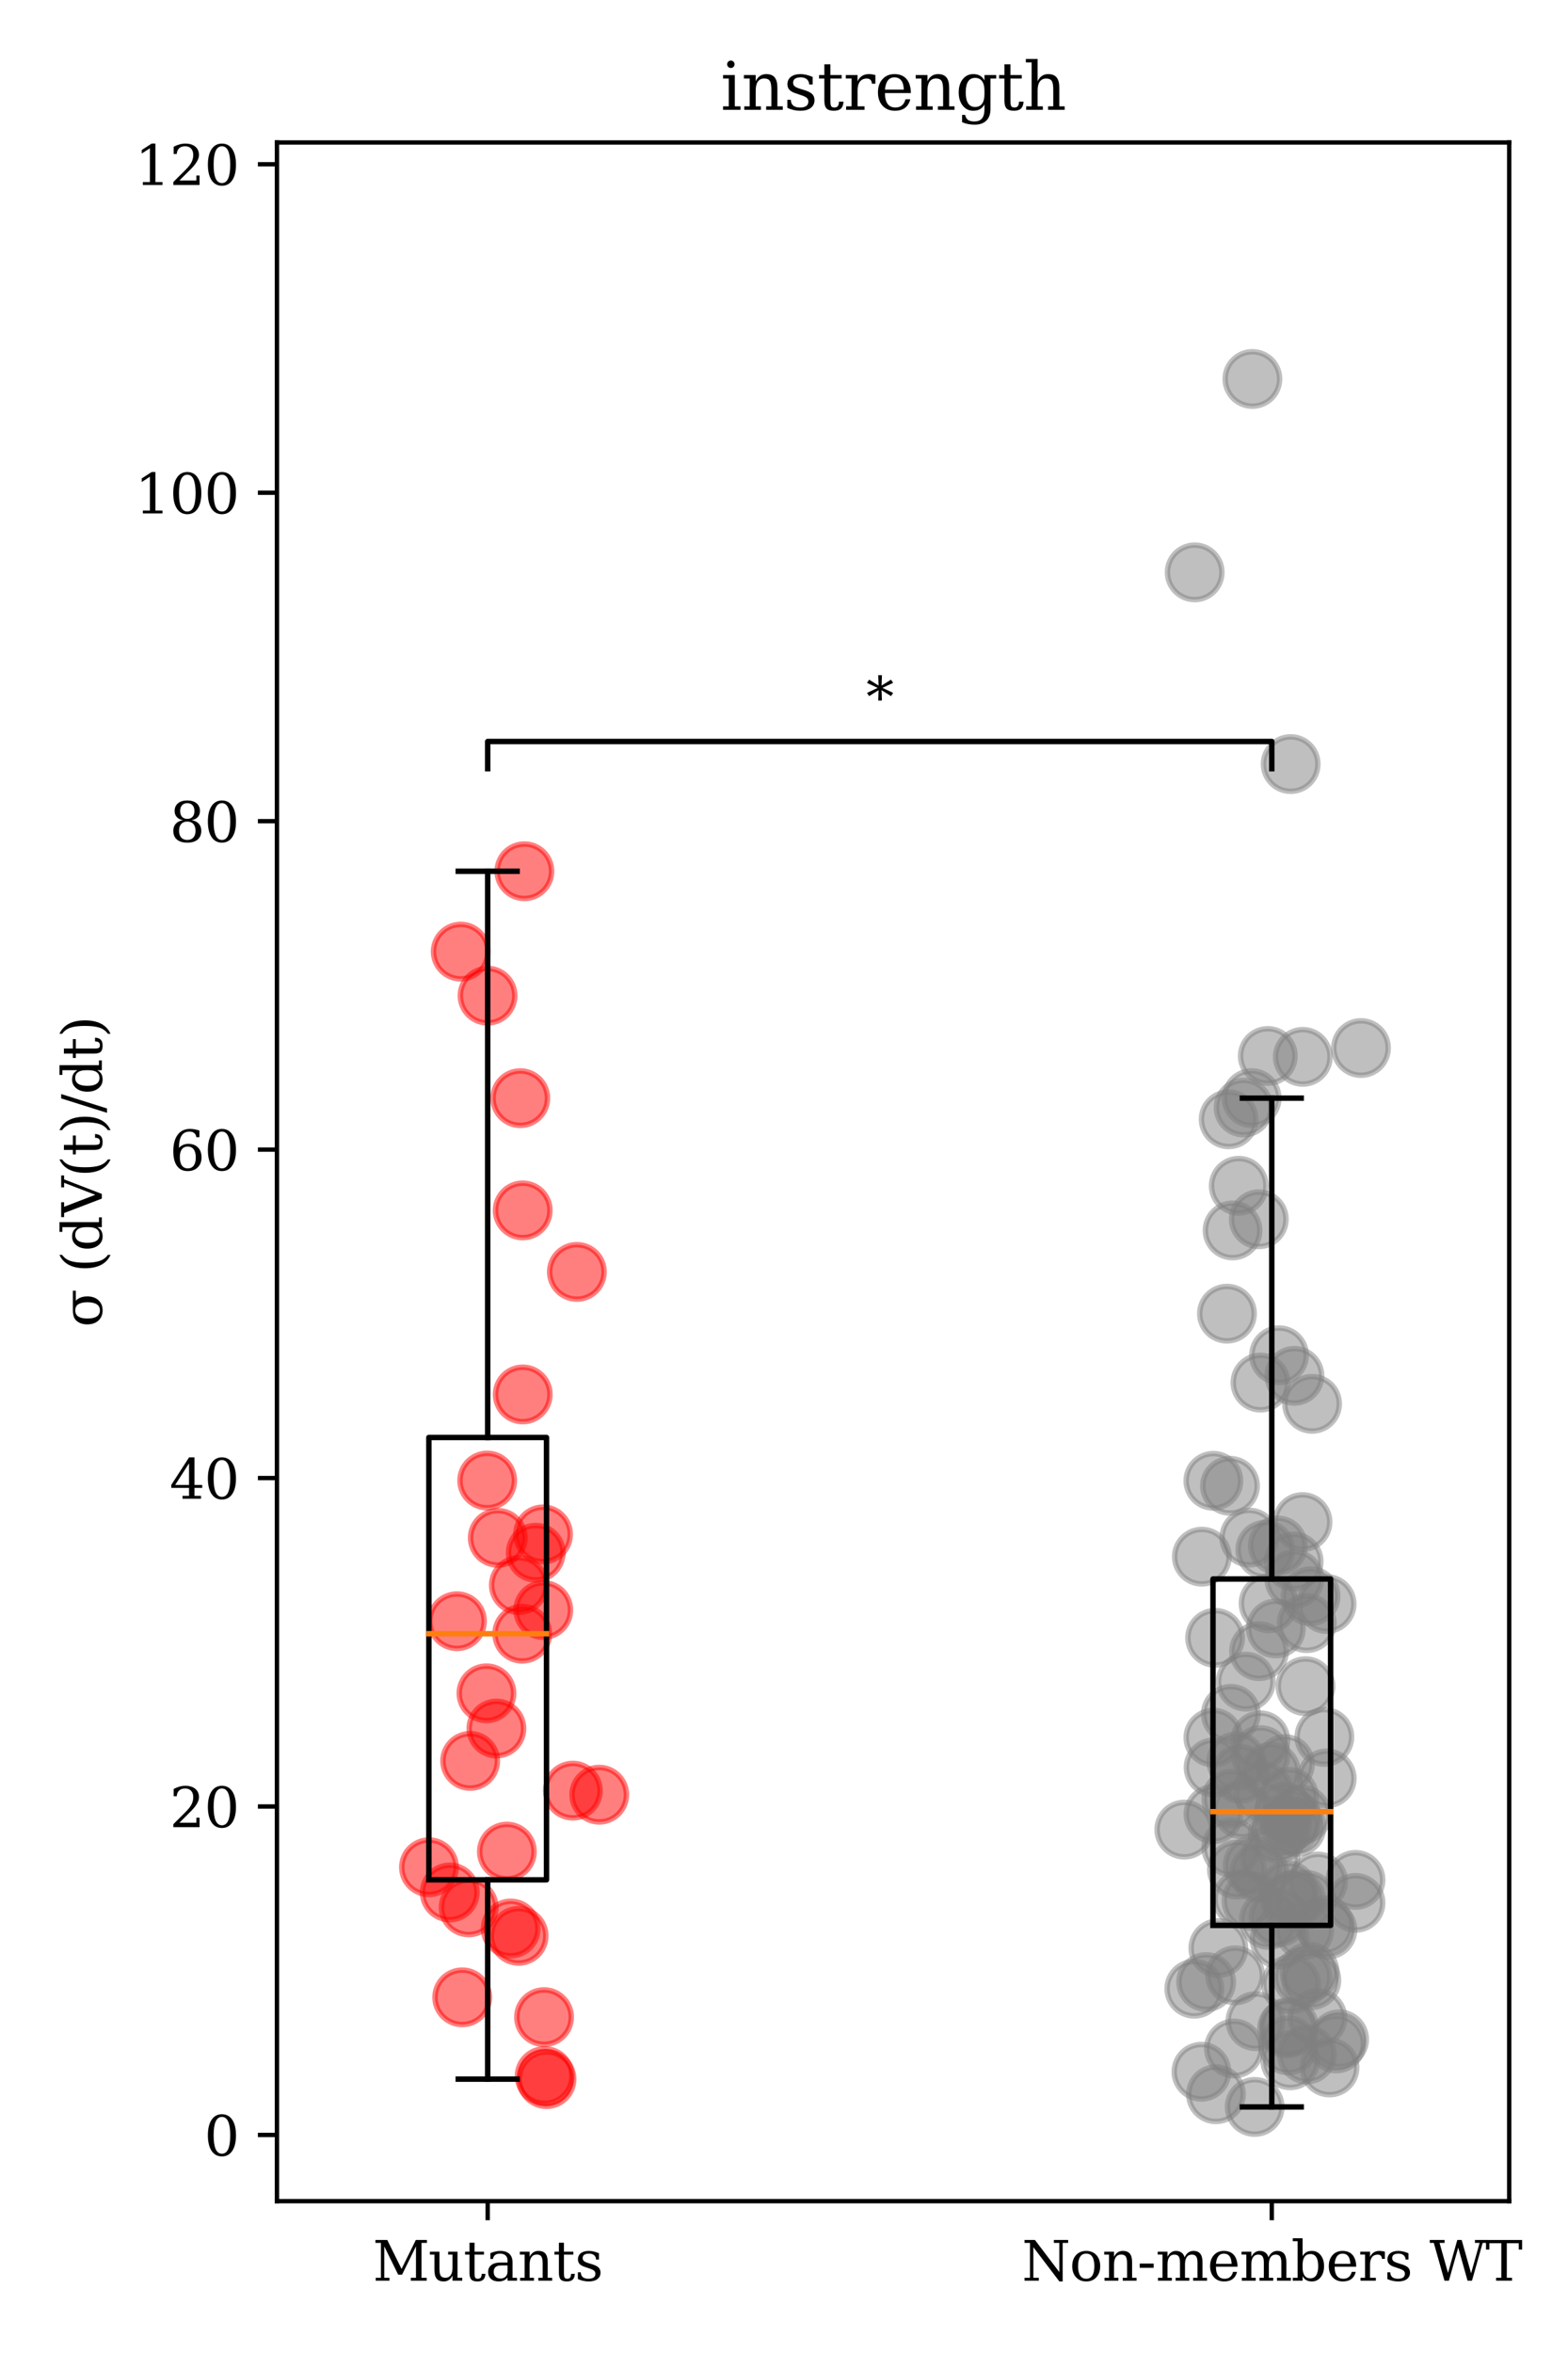 <?xml version="1.0" encoding="utf-8" standalone="no"?>
<!DOCTYPE svg PUBLIC "-//W3C//DTD SVG 1.1//EN"
  "http://www.w3.org/Graphics/SVG/1.1/DTD/svg11.dtd">
<svg xmlns:xlink="http://www.w3.org/1999/xlink" width="288pt" height="432pt" viewBox="0 0 288 432" xmlns="http://www.w3.org/2000/svg" version="1.1">
 <defs>
  <style type="text/css">*{stroke-linejoin: round; stroke-linecap: butt}</style>
 </defs>
 <g id="figure_1">
  <g id="patch_1">
   <path d="M 0 432 
L 288 432 
L 288 0 
L 0 0 
z
" style="fill: #ffffff"/>
  </g>
  <g id="axes_1">
   <g id="patch_2">
    <path d="M 50.87 404.12 
L 277.2 404.12 
L 277.2 26.16 
L 50.87 26.16 
z
" style="fill: #ffffff"/>
   </g>
   <g id="PathCollection_1">
    <defs>
     <path id="mea6922e645" d="M 0 5 
C 1.326 5 2.598 4.473 3.536 3.536 
C 4.473 2.598 5 1.326 5 0 
C 5 -1.326 4.473 -2.598 3.536 -3.536 
C 2.598 -4.473 1.326 -5 0 -5 
C -1.326 -5 -2.598 -4.473 -3.536 -3.536 
C -4.473 -2.598 -5 -1.326 -5 0 
C -5 1.326 -4.473 2.598 -3.536 3.536 
C -2.598 4.473 -1.326 5 0 5 
z
" style="stroke: #ff0000; stroke-opacity: 0.5"/>
    </defs>
    <g clip-path="url(#pde6b4408f5)">
     <use xlink:href="#mea6922e645" x="89.346" y="310.886" style="fill: #ff0000; fill-opacity: 0.5; stroke: #ff0000; stroke-opacity: 0.5"/>
     <use xlink:href="#mea6922e645" x="95.301" y="291.005" style="fill: #ff0000; fill-opacity: 0.5; stroke: #ff0000; stroke-opacity: 0.5"/>
     <use xlink:href="#mea6922e645" x="93.1" y="339.947" style="fill: #ff0000; fill-opacity: 0.5; stroke: #ff0000; stroke-opacity: 0.5"/>
     <use xlink:href="#mea6922e645" x="105.22" y="328.755" style="fill: #ff0000; fill-opacity: 0.5; stroke: #ff0000; stroke-opacity: 0.5"/>
     <use xlink:href="#mea6922e645" x="95.917" y="299.945" style="fill: #ff0000; fill-opacity: 0.5; stroke: #ff0000; stroke-opacity: 0.5"/>
     <use xlink:href="#mea6922e645" x="100.038" y="381.153" style="fill: #ff0000; fill-opacity: 0.5; stroke: #ff0000; stroke-opacity: 0.5"/>
     <use xlink:href="#mea6922e645" x="105.955" y="233.517" style="fill: #ff0000; fill-opacity: 0.5; stroke: #ff0000; stroke-opacity: 0.5"/>
     <use xlink:href="#mea6922e645" x="93.803" y="354.068" style="fill: #ff0000; fill-opacity: 0.5; stroke: #ff0000; stroke-opacity: 0.5"/>
     <use xlink:href="#mea6922e645" x="96.314" y="159.957" style="fill: #ff0000; fill-opacity: 0.5; stroke: #ff0000; stroke-opacity: 0.5"/>
     <use xlink:href="#mea6922e645" x="82.609" y="347.439" style="fill: #ff0000; fill-opacity: 0.5; stroke: #ff0000; stroke-opacity: 0.5"/>
     <use xlink:href="#mea6922e645" x="110.063" y="329.498" style="fill: #ff0000; fill-opacity: 0.5; stroke: #ff0000; stroke-opacity: 0.5"/>
     <use xlink:href="#mea6922e645" x="89.551" y="182.803" style="fill: #ff0000; fill-opacity: 0.5; stroke: #ff0000; stroke-opacity: 0.5"/>
     <use xlink:href="#mea6922e645" x="99.783" y="295.592" style="fill: #ff0000; fill-opacity: 0.5; stroke: #ff0000; stroke-opacity: 0.5"/>
     <use xlink:href="#mea6922e645" x="86.082" y="350.18" style="fill: #ff0000; fill-opacity: 0.5; stroke: #ff0000; stroke-opacity: 0.5"/>
     <use xlink:href="#mea6922e645" x="78.792" y="342.819" style="fill: #ff0000; fill-opacity: 0.5; stroke: #ff0000; stroke-opacity: 0.5"/>
     <use xlink:href="#mea6922e645" x="95.563" y="201.619" style="fill: #ff0000; fill-opacity: 0.5; stroke: #ff0000; stroke-opacity: 0.5"/>
     <use xlink:href="#mea6922e645" x="86.355" y="323.293" style="fill: #ff0000; fill-opacity: 0.5; stroke: #ff0000; stroke-opacity: 0.5"/>
     <use xlink:href="#mea6922e645" x="95.252" y="355.41" style="fill: #ff0000; fill-opacity: 0.5; stroke: #ff0000; stroke-opacity: 0.5"/>
     <use xlink:href="#mea6922e645" x="99.743" y="281.705" style="fill: #ff0000; fill-opacity: 0.5; stroke: #ff0000; stroke-opacity: 0.5"/>
     <use xlink:href="#mea6922e645" x="83.933" y="297.646" style="fill: #ff0000; fill-opacity: 0.5; stroke: #ff0000; stroke-opacity: 0.5"/>
     <use xlink:href="#mea6922e645" x="98.4" y="285.07" style="fill: #ff0000; fill-opacity: 0.5; stroke: #ff0000; stroke-opacity: 0.5"/>
     <use xlink:href="#mea6922e645" x="91.425" y="282.344" style="fill: #ff0000; fill-opacity: 0.5; stroke: #ff0000; stroke-opacity: 0.5"/>
     <use xlink:href="#mea6922e645" x="89.484" y="271.821" style="fill: #ff0000; fill-opacity: 0.5; stroke: #ff0000; stroke-opacity: 0.5"/>
     <use xlink:href="#mea6922e645" x="96.017" y="256.012" style="fill: #ff0000; fill-opacity: 0.5; stroke: #ff0000; stroke-opacity: 0.5"/>
     <use xlink:href="#mea6922e645" x="100.375" y="381.716" style="fill: #ff0000; fill-opacity: 0.5; stroke: #ff0000; stroke-opacity: 0.5"/>
     <use xlink:href="#mea6922e645" x="84.623" y="174.714" style="fill: #ff0000; fill-opacity: 0.5; stroke: #ff0000; stroke-opacity: 0.5"/>
     <use xlink:href="#mea6922e645" x="96.011" y="222.224" style="fill: #ff0000; fill-opacity: 0.5; stroke: #ff0000; stroke-opacity: 0.5"/>
     <use xlink:href="#mea6922e645" x="84.896" y="366.7" style="fill: #ff0000; fill-opacity: 0.5; stroke: #ff0000; stroke-opacity: 0.5"/>
     <use xlink:href="#mea6922e645" x="77.706" y="-1" style="fill: #ff0000; fill-opacity: 0.5; stroke: #ff0000; stroke-opacity: 0.5"/>
     <use xlink:href="#mea6922e645" x="83.977" y="-1" style="fill: #ff0000; fill-opacity: 0.5; stroke: #ff0000; stroke-opacity: 0.5"/>
     <use xlink:href="#mea6922e645" x="99.924" y="370.337" style="fill: #ff0000; fill-opacity: 0.5; stroke: #ff0000; stroke-opacity: 0.5"/>
     <use xlink:href="#mea6922e645" x="91.176" y="317.349" style="fill: #ff0000; fill-opacity: 0.5; stroke: #ff0000; stroke-opacity: 0.5"/>
    </g>
   </g>
   <g id="PathCollection_2">
    <defs>
     <path id="meddf27069a" d="M 0 5 
C 1.326 5 2.598 4.473 3.536 3.536 
C 4.473 2.598 5 1.326 5 0 
C 5 -1.326 4.473 -2.598 3.536 -3.536 
C 2.598 -4.473 1.326 -5 0 -5 
C -1.326 -5 -2.598 -4.473 -3.536 -3.536 
C -4.473 -2.598 -5 -1.326 -5 0 
C -5 1.326 -4.473 2.598 -3.536 3.536 
C -2.598 4.473 -1.326 5 0 5 
z
" style="stroke: #808080; stroke-opacity: 0.5"/>
    </defs>
    <g clip-path="url(#pde6b4408f5)">
     <use xlink:href="#meddf27069a" x="233.041" y="352.488" style="fill: #808080; fill-opacity: 0.5; stroke: #808080; stroke-opacity: 0.5"/>
     <use xlink:href="#meddf27069a" x="234.349" y="298.973" style="fill: #808080; fill-opacity: 0.5; stroke: #808080; stroke-opacity: 0.5"/>
     <use xlink:href="#meddf27069a" x="229.47" y="282.301" style="fill: #808080; fill-opacity: 0.5; stroke: #808080; stroke-opacity: 0.5"/>
     <use xlink:href="#meddf27069a" x="231.551" y="322.228" style="fill: #808080; fill-opacity: 0.5; stroke: #808080; stroke-opacity: 0.5"/>
     <use xlink:href="#meddf27069a" x="234.67" y="336.646" style="fill: #808080; fill-opacity: 0.5; stroke: #808080; stroke-opacity: 0.5"/>
     <use xlink:href="#meddf27069a" x="233.424" y="325.302" style="fill: #808080; fill-opacity: 0.5; stroke: #808080; stroke-opacity: 0.5"/>
     <use xlink:href="#meddf27069a" x="228.419" y="203.343" style="fill: #808080; fill-opacity: 0.5; stroke: #808080; stroke-opacity: 0.5"/>
     <use xlink:href="#meddf27069a" x="227.823" y="325.673" style="fill: #808080; fill-opacity: 0.5; stroke: #808080; stroke-opacity: 0.5"/>
     <use xlink:href="#meddf27069a" x="239.26" y="362.958" style="fill: #808080; fill-opacity: 0.5; stroke: #808080; stroke-opacity: 0.5"/>
     <use xlink:href="#meddf27069a" x="217.526" y="335.91" style="fill: #808080; fill-opacity: 0.5; stroke: #808080; stroke-opacity: 0.5"/>
     <use xlink:href="#meddf27069a" x="233.005" y="294.357" style="fill: #808080; fill-opacity: 0.5; stroke: #808080; stroke-opacity: 0.5"/>
     <use xlink:href="#meddf27069a" x="237.995" y="348.627" style="fill: #808080; fill-opacity: 0.5; stroke: #808080; stroke-opacity: 0.5"/>
     <use xlink:href="#meddf27069a" x="228.815" y="308.743" style="fill: #808080; fill-opacity: 0.5; stroke: #808080; stroke-opacity: 0.5"/>
     <use xlink:href="#meddf27069a" x="222.909" y="324.493" style="fill: #808080; fill-opacity: 0.5; stroke: #808080; stroke-opacity: 0.5"/>
     <use xlink:href="#meddf27069a" x="240.994" y="257.738" style="fill: #808080; fill-opacity: 0.5; stroke: #808080; stroke-opacity: 0.5"/>
     <use xlink:href="#meddf27069a" x="236.405" y="372.433" style="fill: #808080; fill-opacity: 0.5; stroke: #808080; stroke-opacity: 0.5"/>
     <use xlink:href="#meddf27069a" x="248.966" y="349.355" style="fill: #808080; fill-opacity: 0.5; stroke: #808080; stroke-opacity: 0.5"/>
     <use xlink:href="#meddf27069a" x="245.419" y="375.172" style="fill: #808080; fill-opacity: 0.5; stroke: #808080; stroke-opacity: 0.5"/>
     <use xlink:href="#meddf27069a" x="229.864" y="349" style="fill: #808080; fill-opacity: 0.5; stroke: #808080; stroke-opacity: 0.5"/>
     <use xlink:href="#meddf27069a" x="230.596" y="371.079" style="fill: #808080; fill-opacity: 0.5; stroke: #808080; stroke-opacity: 0.5"/>
     <use xlink:href="#meddf27069a" x="229.895" y="201.615" style="fill: #808080; fill-opacity: 0.5; stroke: #808080; stroke-opacity: 0.5"/>
     <use xlink:href="#meddf27069a" x="245.957" y="374.409" style="fill: #808080; fill-opacity: 0.5; stroke: #808080; stroke-opacity: 0.5"/>
     <use xlink:href="#meddf27069a" x="226.392" y="225.903" style="fill: #808080; fill-opacity: 0.5; stroke: #808080; stroke-opacity: 0.5"/>
     <use xlink:href="#meddf27069a" x="236.017" y="323.879" style="fill: #808080; fill-opacity: 0.5; stroke: #808080; stroke-opacity: 0.5"/>
     <use xlink:href="#meddf27069a" x="240.717" y="293.056" style="fill: #808080; fill-opacity: 0.5; stroke: #808080; stroke-opacity: 0.5"/>
     <use xlink:href="#meddf27069a" x="239.976" y="348.816" style="fill: #808080; fill-opacity: 0.5; stroke: #808080; stroke-opacity: 0.5"/>
     <use xlink:href="#meddf27069a" x="234.825" y="352.005" style="fill: #808080; fill-opacity: 0.5; stroke: #808080; stroke-opacity: 0.5"/>
     <use xlink:href="#meddf27069a" x="231.485" y="319.519" style="fill: #808080; fill-opacity: 0.5; stroke: #808080; stroke-opacity: 0.5"/>
     <use xlink:href="#meddf27069a" x="237.727" y="289.898" style="fill: #808080; fill-opacity: 0.5; stroke: #808080; stroke-opacity: 0.5"/>
     <use xlink:href="#meddf27069a" x="228.187" y="348.624" style="fill: #808080; fill-opacity: 0.5; stroke: #808080; stroke-opacity: 0.5"/>
     <use xlink:href="#meddf27069a" x="242.102" y="345.444" style="fill: #808080; fill-opacity: 0.5; stroke: #808080; stroke-opacity: 0.5"/>
     <use xlink:href="#meddf27069a" x="219.363" y="365.121" style="fill: #808080; fill-opacity: 0.5; stroke: #808080; stroke-opacity: 0.5"/>
     <use xlink:href="#meddf27069a" x="237.066" y="140.282" style="fill: #808080; fill-opacity: 0.5; stroke: #808080; stroke-opacity: 0.5"/>
     <use xlink:href="#meddf27069a" x="243.809" y="354.272" style="fill: #808080; fill-opacity: 0.5; stroke: #808080; stroke-opacity: 0.5"/>
     <use xlink:href="#meddf27069a" x="230.031" y="69.579" style="fill: #808080; fill-opacity: 0.5; stroke: #808080; stroke-opacity: 0.5"/>
     <use xlink:href="#meddf27069a" x="237.608" y="286.683" style="fill: #808080; fill-opacity: 0.5; stroke: #808080; stroke-opacity: 0.5"/>
     <use xlink:href="#meddf27069a" x="226.16" y="330.262" style="fill: #808080; fill-opacity: 0.5; stroke: #808080; stroke-opacity: 0.5"/>
     <use xlink:href="#meddf27069a" x="223.78" y="357.667" style="fill: #808080; fill-opacity: 0.5; stroke: #808080; stroke-opacity: 0.5"/>
     <use xlink:href="#meddf27069a" x="222.866" y="319.025" style="fill: #808080; fill-opacity: 0.5; stroke: #808080; stroke-opacity: 0.5"/>
     <use xlink:href="#meddf27069a" x="225.918" y="272.793" style="fill: #808080; fill-opacity: 0.5; stroke: #808080; stroke-opacity: 0.5"/>
     <use xlink:href="#meddf27069a" x="243.265" y="353.496" style="fill: #808080; fill-opacity: 0.5; stroke: #808080; stroke-opacity: 0.5"/>
     <use xlink:href="#meddf27069a" x="227.525" y="217.702" style="fill: #808080; fill-opacity: 0.5; stroke: #808080; stroke-opacity: 0.5"/>
     <use xlink:href="#meddf27069a" x="235.883" y="332.615" style="fill: #808080; fill-opacity: 0.5; stroke: #808080; stroke-opacity: 0.5"/>
     <use xlink:href="#meddf27069a" x="232.861" y="193.873" style="fill: #808080; fill-opacity: 0.5; stroke: #808080; stroke-opacity: 0.5"/>
     <use xlink:href="#meddf27069a" x="236.649" y="375.527" style="fill: #808080; fill-opacity: 0.5; stroke: #808080; stroke-opacity: 0.5"/>
     <use xlink:href="#meddf27069a" x="220.67" y="380.361" style="fill: #808080; fill-opacity: 0.5; stroke: #808080; stroke-opacity: 0.5"/>
     <use xlink:href="#meddf27069a" x="241.974" y="370.497" style="fill: #808080; fill-opacity: 0.5; stroke: #808080; stroke-opacity: 0.5"/>
     <use xlink:href="#meddf27069a" x="228.147" y="332.213" style="fill: #808080; fill-opacity: 0.5; stroke: #808080; stroke-opacity: 0.5"/>
     <use xlink:href="#meddf27069a" x="222.862" y="271.871" style="fill: #808080; fill-opacity: 0.5; stroke: #808080; stroke-opacity: 0.5"/>
     <use xlink:href="#meddf27069a" x="237.754" y="252.594" style="fill: #808080; fill-opacity: 0.5; stroke: #808080; stroke-opacity: 0.5"/>
     <use xlink:href="#meddf27069a" x="231.294" y="343.853" style="fill: #808080; fill-opacity: 0.5; stroke: #808080; stroke-opacity: 0.5"/>
     <use xlink:href="#meddf27069a" x="226.64" y="376.092" style="fill: #808080; fill-opacity: 0.5; stroke: #808080; stroke-opacity: 0.5"/>
     <use xlink:href="#meddf27069a" x="230.451" y="386.825" style="fill: #808080; fill-opacity: 0.5; stroke: #808080; stroke-opacity: 0.5"/>
     <use xlink:href="#meddf27069a" x="223.184" y="300.699" style="fill: #808080; fill-opacity: 0.5; stroke: #808080; stroke-opacity: 0.5"/>
     <use xlink:href="#meddf27069a" x="223.339" y="384.491" style="fill: #808080; fill-opacity: 0.5; stroke: #808080; stroke-opacity: 0.5"/>
     <use xlink:href="#meddf27069a" x="243.252" y="318.89" style="fill: #808080; fill-opacity: 0.5; stroke: #808080; stroke-opacity: 0.5"/>
     <use xlink:href="#meddf27069a" x="232.403" y="284.518" style="fill: #808080; fill-opacity: 0.5; stroke: #808080; stroke-opacity: 0.5"/>
     <use xlink:href="#meddf27069a" x="237.432" y="333.999" style="fill: #808080; fill-opacity: 0.5; stroke: #808080; stroke-opacity: 0.5"/>
     <use xlink:href="#meddf27069a" x="248.967" y="345.141" style="fill: #808080; fill-opacity: 0.5; stroke: #808080; stroke-opacity: 0.5"/>
     <use xlink:href="#meddf27069a" x="234.708" y="283.748" style="fill: #808080; fill-opacity: 0.5; stroke: #808080; stroke-opacity: 0.5"/>
     <use xlink:href="#meddf27069a" x="221.542" y="363.896" style="fill: #808080; fill-opacity: 0.5; stroke: #808080; stroke-opacity: 0.5"/>
     <use xlink:href="#meddf27069a" x="219.432" y="105.083" style="fill: #808080; fill-opacity: 0.5; stroke: #808080; stroke-opacity: 0.5"/>
     <use xlink:href="#meddf27069a" x="231.511" y="253.838" style="fill: #808080; fill-opacity: 0.5; stroke: #808080; stroke-opacity: 0.5"/>
     <use xlink:href="#meddf27069a" x="236.978" y="335.085" style="fill: #808080; fill-opacity: 0.5; stroke: #808080; stroke-opacity: 0.5"/>
     <use xlink:href="#meddf27069a" x="220.75" y="285.799" style="fill: #808080; fill-opacity: 0.5; stroke: #808080; stroke-opacity: 0.5"/>
     <use xlink:href="#meddf27069a" x="226.075" y="314.651" style="fill: #808080; fill-opacity: 0.5; stroke: #808080; stroke-opacity: 0.5"/>
     <use xlink:href="#meddf27069a" x="243.664" y="294.492" style="fill: #808080; fill-opacity: 0.5; stroke: #808080; stroke-opacity: 0.5"/>
     <use xlink:href="#meddf27069a" x="226.856" y="362.667" style="fill: #808080; fill-opacity: 0.5; stroke: #808080; stroke-opacity: 0.5"/>
     <use xlink:href="#meddf27069a" x="236.757" y="372.139" style="fill: #808080; fill-opacity: 0.5; stroke: #808080; stroke-opacity: 0.5"/>
     <use xlink:href="#meddf27069a" x="238.127" y="335.414" style="fill: #808080; fill-opacity: 0.5; stroke: #808080; stroke-opacity: 0.5"/>
     <use xlink:href="#meddf27069a" x="227.199" y="343.243" style="fill: #808080; fill-opacity: 0.5; stroke: #808080; stroke-opacity: 0.5"/>
     <use xlink:href="#meddf27069a" x="222.883" y="333.055" style="fill: #808080; fill-opacity: 0.5; stroke: #808080; stroke-opacity: 0.5"/>
     <use xlink:href="#meddf27069a" x="240.858" y="363.55" style="fill: #808080; fill-opacity: 0.5; stroke: #808080; stroke-opacity: 0.5"/>
     <use xlink:href="#meddf27069a" x="239.236" y="279.446" style="fill: #808080; fill-opacity: 0.5; stroke: #808080; stroke-opacity: 0.5"/>
     <use xlink:href="#meddf27069a" x="240.013" y="298.001" style="fill: #808080; fill-opacity: 0.5; stroke: #808080; stroke-opacity: 0.5"/>
     <use xlink:href="#meddf27069a" x="234.927" y="248.821" style="fill: #808080; fill-opacity: 0.5; stroke: #808080; stroke-opacity: 0.5"/>
     <use xlink:href="#meddf27069a" x="226.157" y="339.187" style="fill: #808080; fill-opacity: 0.5; stroke: #808080; stroke-opacity: 0.5"/>
     <use xlink:href="#meddf27069a" x="232.097" y="328.947" style="fill: #808080; fill-opacity: 0.5; stroke: #808080; stroke-opacity: 0.5"/>
     <use xlink:href="#meddf27069a" x="231.206" y="223.852" style="fill: #808080; fill-opacity: 0.5; stroke: #808080; stroke-opacity: 0.5"/>
     <use xlink:href="#meddf27069a" x="231.257" y="303.141" style="fill: #808080; fill-opacity: 0.5; stroke: #808080; stroke-opacity: 0.5"/>
     <use xlink:href="#meddf27069a" x="240.524" y="361.998" style="fill: #808080; fill-opacity: 0.5; stroke: #808080; stroke-opacity: 0.5"/>
     <use xlink:href="#meddf27069a" x="239.292" y="194.034" style="fill: #808080; fill-opacity: 0.5; stroke: #808080; stroke-opacity: 0.5"/>
     <use xlink:href="#meddf27069a" x="236.987" y="378.256" style="fill: #808080; fill-opacity: 0.5; stroke: #808080; stroke-opacity: 0.5"/>
     <use xlink:href="#meddf27069a" x="237.068" y="348.968" style="fill: #808080; fill-opacity: 0.5; stroke: #808080; stroke-opacity: 0.5"/>
     <use xlink:href="#meddf27069a" x="225.361" y="241.183" style="fill: #808080; fill-opacity: 0.5; stroke: #808080; stroke-opacity: 0.5"/>
     <use xlink:href="#meddf27069a" x="227.099" y="323.38" style="fill: #808080; fill-opacity: 0.5; stroke: #808080; stroke-opacity: 0.5"/>
     <use xlink:href="#meddf27069a" x="249.979" y="192.415" style="fill: #808080; fill-opacity: 0.5; stroke: #808080; stroke-opacity: 0.5"/>
     <use xlink:href="#meddf27069a" x="243.683" y="326.502" style="fill: #808080; fill-opacity: 0.5; stroke: #808080; stroke-opacity: 0.5"/>
     <use xlink:href="#meddf27069a" x="244.201" y="379.579" style="fill: #808080; fill-opacity: 0.5; stroke: #808080; stroke-opacity: 0.5"/>
     <use xlink:href="#meddf27069a" x="236.541" y="347.094" style="fill: #808080; fill-opacity: 0.5; stroke: #808080; stroke-opacity: 0.5"/>
     <use xlink:href="#meddf27069a" x="239.103" y="333.137" style="fill: #808080; fill-opacity: 0.5; stroke: #808080; stroke-opacity: 0.5"/>
     <use xlink:href="#meddf27069a" x="225.674" y="205.496" style="fill: #808080; fill-opacity: 0.5; stroke: #808080; stroke-opacity: 0.5"/>
     <use xlink:href="#meddf27069a" x="235.393" y="335.699" style="fill: #808080; fill-opacity: 0.5; stroke: #808080; stroke-opacity: 0.5"/>
     <use xlink:href="#meddf27069a" x="237.129" y="364.319" style="fill: #808080; fill-opacity: 0.5; stroke: #808080; stroke-opacity: 0.5"/>
     <use xlink:href="#meddf27069a" x="236.77" y="329.915" style="fill: #808080; fill-opacity: 0.5; stroke: #808080; stroke-opacity: 0.5"/>
     <use xlink:href="#meddf27069a" x="233.335" y="341.086" style="fill: #808080; fill-opacity: 0.5; stroke: #808080; stroke-opacity: 0.5"/>
     <use xlink:href="#meddf27069a" x="230.08" y="342.465" style="fill: #808080; fill-opacity: 0.5; stroke: #808080; stroke-opacity: 0.5"/>
     <use xlink:href="#meddf27069a" x="240.041" y="377.177" style="fill: #808080; fill-opacity: 0.5; stroke: #808080; stroke-opacity: 0.5"/>
     <use xlink:href="#meddf27069a" x="239.558" y="354.34" style="fill: #808080; fill-opacity: 0.5; stroke: #808080; stroke-opacity: 0.5"/>
     <use xlink:href="#meddf27069a" x="235.027" y="356.052" style="fill: #808080; fill-opacity: 0.5; stroke: #808080; stroke-opacity: 0.5"/>
     <use xlink:href="#meddf27069a" x="239.786" y="309.574" style="fill: #808080; fill-opacity: 0.5; stroke: #808080; stroke-opacity: 0.5"/>
    </g>
   </g>
   <g id="matplotlib.axis_1">
    <g id="xtick_1">
     <g id="line2d_1">
      <defs>
       <path id="m6643a0e477" d="M 0 0 
L 0 3.5 
" style="stroke: #000000; stroke-width: 0.8"/>
      </defs>
      <g>
       <use xlink:href="#m6643a0e477" x="89.575" y="404.12" style="stroke: #000000; stroke-width: 0.8"/>
      </g>
     </g>
     <g id="text_1">
      <!-- Mutants -->
      <g transform="translate(68.449 418.718) scale(0.1 -0.1)">
       <defs>
        <path id="DejaVuSerif-4d" d="M 353 0 
L 353 331 
L 947 331 
L 947 4331 
L 319 4331 
L 319 4666 
L 1678 4666 
L 3316 1344 
L 4953 4666 
L 6228 4666 
L 6228 4331 
L 5606 4331 
L 5606 331 
L 6203 331 
L 6203 0 
L 4378 0 
L 4378 331 
L 4972 331 
L 4972 3938 
L 3372 684 
L 2931 684 
L 1331 3938 
L 1331 331 
L 1925 331 
L 1925 0 
L 353 0 
z
" transform="scale(0.016)"/>
        <path id="DejaVuSerif-75" d="M 2266 3322 
L 3341 3322 
L 3341 331 
L 3884 331 
L 3884 0 
L 2766 0 
L 2766 588 
Q 2606 256 2353 82 
Q 2100 -91 1766 -91 
Q 1213 -91 952 223 
Q 691 538 691 1209 
L 691 2988 
L 172 2988 
L 172 3322 
L 1269 3322 
L 1269 1388 
Q 1269 781 1417 556 
Q 1566 331 1947 331 
Q 2347 331 2556 625 
Q 2766 919 2766 1478 
L 2766 2988 
L 2266 2988 
L 2266 3322 
z
" transform="scale(0.016)"/>
        <path id="DejaVuSerif-74" d="M 691 2988 
L 184 2988 
L 184 3322 
L 691 3322 
L 691 4353 
L 1269 4353 
L 1269 3322 
L 2350 3322 
L 2350 2988 
L 1269 2988 
L 1269 878 
Q 1269 456 1350 337 
Q 1431 219 1650 219 
Q 1875 219 1978 351 
Q 2081 484 2088 781 
L 2522 781 
Q 2497 328 2275 118 
Q 2053 -91 1600 -91 
Q 1103 -91 897 129 
Q 691 350 691 878 
L 691 2988 
z
" transform="scale(0.016)"/>
        <path id="DejaVuSerif-61" d="M 2547 1044 
L 2547 1747 
L 1806 1747 
Q 1378 1747 1168 1562 
Q 959 1378 959 997 
Q 959 650 1171 447 
Q 1384 244 1747 244 
Q 2106 244 2326 466 
Q 2547 688 2547 1044 
z
M 3122 2075 
L 3122 331 
L 3634 331 
L 3634 0 
L 2547 0 
L 2547 359 
Q 2356 128 2106 18 
Q 1856 -91 1522 -91 
Q 969 -91 644 203 
Q 319 497 319 997 
Q 319 1513 691 1797 
Q 1063 2081 1741 2081 
L 2547 2081 
L 2547 2309 
Q 2547 2688 2317 2895 
Q 2088 3103 1672 3103 
Q 1328 3103 1125 2947 
Q 922 2791 872 2484 
L 575 2484 
L 575 3156 
Q 875 3284 1158 3348 
Q 1441 3413 1709 3413 
Q 2400 3413 2761 3070 
Q 3122 2728 3122 2075 
z
" transform="scale(0.016)"/>
        <path id="DejaVuSerif-6e" d="M 263 0 
L 263 331 
L 781 331 
L 781 2988 
L 231 2988 
L 231 3322 
L 1356 3322 
L 1356 2731 
Q 1516 3069 1770 3241 
Q 2025 3413 2363 3413 
Q 2913 3413 3172 3097 
Q 3431 2781 3431 2113 
L 3431 331 
L 3944 331 
L 3944 0 
L 2356 0 
L 2356 331 
L 2853 331 
L 2853 1931 
Q 2853 2541 2703 2767 
Q 2553 2994 2175 2994 
Q 1775 2994 1565 2701 
Q 1356 2409 1356 1850 
L 1356 331 
L 1856 331 
L 1856 0 
L 263 0 
z
" transform="scale(0.016)"/>
        <path id="DejaVuSerif-73" d="M 359 184 
L 359 959 
L 691 959 
Q 703 588 923 403 
Q 1144 219 1575 219 
Q 1963 219 2166 364 
Q 2369 509 2369 788 
Q 2369 1006 2220 1140 
Q 2072 1275 1594 1428 
L 1178 1569 
Q 750 1706 558 1912 
Q 366 2119 366 2438 
Q 366 2894 700 3153 
Q 1034 3413 1625 3413 
Q 1888 3413 2178 3344 
Q 2469 3275 2778 3144 
L 2778 2419 
L 2447 2419 
Q 2434 2741 2221 2922 
Q 2009 3103 1644 3103 
Q 1281 3103 1095 2975 
Q 909 2847 909 2591 
Q 909 2381 1050 2254 
Q 1191 2128 1613 1997 
L 2069 1856 
Q 2541 1709 2748 1489 
Q 2956 1269 2956 922 
Q 2956 450 2595 179 
Q 2234 -91 1600 -91 
Q 1278 -91 972 -22 
Q 666 47 359 184 
z
" transform="scale(0.016)"/>
       </defs>
       <use xlink:href="#DejaVuSerif-4d"/>
       <use xlink:href="#DejaVuSerif-75" x="102.393"/>
       <use xlink:href="#DejaVuSerif-74" x="166.797"/>
       <use xlink:href="#DejaVuSerif-61" x="206.982"/>
       <use xlink:href="#DejaVuSerif-6e" x="266.602"/>
       <use xlink:href="#DejaVuSerif-74" x="331.006"/>
       <use xlink:href="#DejaVuSerif-73" x="371.191"/>
      </g>
     </g>
    </g>
    <g id="xtick_2">
     <g id="line2d_2">
      <g>
       <use xlink:href="#m6643a0e477" x="233.595" y="404.12" style="stroke: #000000; stroke-width: 0.8"/>
      </g>
     </g>
     <g id="text_2">
      <!-- Non-members WT -->
      <g transform="translate(187.679 418.718) scale(0.1 -0.1)">
       <defs>
        <path id="DejaVuSerif-4e" d="M 313 0 
L 313 331 
L 941 331 
L 941 4331 
L 313 4331 
L 313 4666 
L 1509 4666 
L 4306 984 
L 4306 4331 
L 3681 4331 
L 3681 4666 
L 5319 4666 
L 5319 4331 
L 4691 4331 
L 4691 -91 
L 4313 -91 
L 1325 3841 
L 1325 331 
L 1953 331 
L 1953 0 
L 313 0 
z
" transform="scale(0.016)"/>
        <path id="DejaVuSerif-6f" d="M 1925 219 
Q 2388 219 2623 584 
Q 2859 950 2859 1663 
Q 2859 2375 2623 2739 
Q 2388 3103 1925 3103 
Q 1463 3103 1227 2739 
Q 991 2375 991 1663 
Q 991 950 1228 584 
Q 1466 219 1925 219 
z
M 1925 -91 
Q 1200 -91 759 389 
Q 319 869 319 1663 
Q 319 2456 758 2934 
Q 1197 3413 1925 3413 
Q 2653 3413 3092 2934 
Q 3531 2456 3531 1663 
Q 3531 869 3092 389 
Q 2653 -91 1925 -91 
z
" transform="scale(0.016)"/>
        <path id="DejaVuSerif-2d" d="M 281 1959 
L 1881 1959 
L 1881 1472 
L 281 1472 
L 281 1959 
z
" transform="scale(0.016)"/>
        <path id="DejaVuSerif-6d" d="M 3316 2675 
Q 3481 3041 3739 3227 
Q 3997 3413 4341 3413 
Q 4863 3413 5119 3089 
Q 5375 2766 5375 2113 
L 5375 331 
L 5894 331 
L 5894 0 
L 4300 0 
L 4300 331 
L 4800 331 
L 4800 2047 
Q 4800 2556 4650 2772 
Q 4500 2988 4153 2988 
Q 3769 2988 3567 2697 
Q 3366 2406 3366 1850 
L 3366 331 
L 3866 331 
L 3866 0 
L 2291 0 
L 2291 331 
L 2791 331 
L 2791 2069 
Q 2791 2566 2641 2777 
Q 2491 2988 2144 2988 
Q 1759 2988 1557 2697 
Q 1356 2406 1356 1850 
L 1356 331 
L 1856 331 
L 1856 0 
L 263 0 
L 263 331 
L 781 331 
L 781 2994 
L 231 2994 
L 231 3322 
L 1356 3322 
L 1356 2731 
Q 1516 3063 1762 3238 
Q 2009 3413 2322 3413 
Q 2709 3413 2968 3220 
Q 3228 3028 3316 2675 
z
" transform="scale(0.016)"/>
        <path id="DejaVuSerif-65" d="M 3469 1600 
L 991 1600 
L 991 1575 
Q 991 903 1244 561 
Q 1497 219 1991 219 
Q 2369 219 2611 417 
Q 2853 616 2950 1006 
L 3413 1006 
Q 3275 459 2904 184 
Q 2534 -91 1931 -91 
Q 1203 -91 761 389 
Q 319 869 319 1663 
Q 319 2450 753 2931 
Q 1188 3413 1894 3413 
Q 2647 3413 3050 2948 
Q 3453 2484 3469 1600 
z
M 2791 1931 
Q 2772 2513 2545 2808 
Q 2319 3103 1894 3103 
Q 1497 3103 1269 2806 
Q 1041 2509 991 1931 
L 2791 1931 
z
" transform="scale(0.016)"/>
        <path id="DejaVuSerif-62" d="M 738 331 
L 738 4531 
L 184 4531 
L 184 4863 
L 1313 4863 
L 1313 2803 
Q 1481 3116 1742 3264 
Q 2003 3413 2388 3413 
Q 3000 3413 3387 2928 
Q 3775 2444 3775 1663 
Q 3775 881 3387 395 
Q 3000 -91 2388 -91 
Q 2003 -91 1742 57 
Q 1481 206 1313 519 
L 1313 0 
L 184 0 
L 184 331 
L 738 331 
z
M 1313 1497 
Q 1313 897 1542 583 
Q 1772 269 2209 269 
Q 2650 269 2876 622 
Q 3103 975 3103 1663 
Q 3103 2353 2876 2703 
Q 2650 3053 2209 3053 
Q 1772 3053 1542 2737 
Q 1313 2422 1313 1825 
L 1313 1497 
z
" transform="scale(0.016)"/>
        <path id="DejaVuSerif-72" d="M 3059 3328 
L 3059 2497 
L 2728 2497 
Q 2713 2744 2591 2866 
Q 2469 2988 2234 2988 
Q 1809 2988 1582 2694 
Q 1356 2400 1356 1850 
L 1356 331 
L 2022 331 
L 2022 0 
L 263 0 
L 263 331 
L 781 331 
L 781 2994 
L 231 2994 
L 231 3322 
L 1356 3322 
L 1356 2731 
Q 1525 3078 1790 3245 
Q 2056 3413 2438 3413 
Q 2578 3413 2733 3391 
Q 2888 3369 3059 3328 
z
" transform="scale(0.016)"/>
        <path id="DejaVuSerif-20" transform="scale(0.016)"/>
        <path id="DejaVuSerif-57" d="M 4878 0 
L 4366 0 
L 3297 3794 
L 2228 0 
L 1716 0 
L 494 4331 
L 31 4331 
L 31 4666 
L 1734 4666 
L 1734 4331 
L 1153 4331 
L 2125 884 
L 3188 4666 
L 3694 4666 
L 4775 844 
L 5753 4331 
L 5216 4331 
L 5216 4666 
L 6559 4666 
L 6559 4331 
L 6100 4331 
L 4878 0 
z
" transform="scale(0.016)"/>
        <path id="DejaVuSerif-54" d="M 1222 0 
L 1222 331 
L 1819 331 
L 1819 4294 
L 447 4294 
L 447 3566 
L 63 3566 
L 63 4666 
L 4206 4666 
L 4206 3566 
L 3822 3566 
L 3822 4294 
L 2450 4294 
L 2450 331 
L 3047 331 
L 3047 0 
L 1222 0 
z
" transform="scale(0.016)"/>
       </defs>
       <use xlink:href="#DejaVuSerif-4e"/>
       <use xlink:href="#DejaVuSerif-6f" x="87.5"/>
       <use xlink:href="#DejaVuSerif-6e" x="147.705"/>
       <use xlink:href="#DejaVuSerif-2d" x="212.109"/>
       <use xlink:href="#DejaVuSerif-6d" x="245.898"/>
       <use xlink:href="#DejaVuSerif-65" x="340.723"/>
       <use xlink:href="#DejaVuSerif-6d" x="399.902"/>
       <use xlink:href="#DejaVuSerif-62" x="494.727"/>
       <use xlink:href="#DejaVuSerif-65" x="558.74"/>
       <use xlink:href="#DejaVuSerif-72" x="617.92"/>
       <use xlink:href="#DejaVuSerif-73" x="665.723"/>
       <use xlink:href="#DejaVuSerif-20" x="717.041"/>
       <use xlink:href="#DejaVuSerif-57" x="748.828"/>
       <use xlink:href="#DejaVuSerif-54" x="851.611"/>
      </g>
     </g>
    </g>
   </g>
   <g id="matplotlib.axis_2">
    <g id="ytick_1">
     <g id="line2d_3">
      <defs>
       <path id="m4a0b4cd163" d="M 0 0 
L -3.5 0 
" style="stroke: #000000; stroke-width: 0.8"/>
      </defs>
      <g>
       <use xlink:href="#m4a0b4cd163" x="50.87" y="391.964" style="stroke: #000000; stroke-width: 0.8"/>
      </g>
     </g>
     <g id="text_3">
      <!-- 0 -->
      <g transform="translate(37.508 395.763) scale(0.1 -0.1)">
       <defs>
        <path id="DejaVuSerif-30" d="M 2034 219 
Q 2513 219 2750 744 
Q 2988 1269 2988 2328 
Q 2988 3391 2750 3916 
Q 2513 4441 2034 4441 
Q 1556 4441 1318 3916 
Q 1081 3391 1081 2328 
Q 1081 1269 1318 744 
Q 1556 219 2034 219 
z
M 2034 -91 
Q 1275 -91 848 546 
Q 422 1184 422 2328 
Q 422 3475 848 4112 
Q 1275 4750 2034 4750 
Q 2797 4750 3222 4112 
Q 3647 3475 3647 2328 
Q 3647 1184 3222 546 
Q 2797 -91 2034 -91 
z
" transform="scale(0.016)"/>
       </defs>
       <use xlink:href="#DejaVuSerif-30"/>
      </g>
     </g>
    </g>
    <g id="ytick_2">
     <g id="line2d_4">
      <g>
       <use xlink:href="#m4a0b4cd163" x="50.87" y="331.664" style="stroke: #000000; stroke-width: 0.8"/>
      </g>
     </g>
     <g id="text_4">
      <!-- 20 -->
      <g transform="translate(31.145 335.463) scale(0.1 -0.1)">
       <defs>
        <path id="DejaVuSerif-32" d="M 819 3553 
L 469 3553 
L 469 4384 
Q 803 4563 1142 4656 
Q 1481 4750 1806 4750 
Q 2534 4750 2956 4397 
Q 3378 4044 3378 3438 
Q 3378 2753 2422 1800 
Q 2347 1728 2309 1691 
L 1131 513 
L 3078 513 
L 3078 1088 
L 3444 1088 
L 3444 0 
L 434 0 
L 434 341 
L 1850 1753 
Q 2319 2222 2519 2614 
Q 2719 3006 2719 3438 
Q 2719 3909 2473 4175 
Q 2228 4441 1797 4441 
Q 1350 4441 1106 4219 
Q 863 3997 819 3553 
z
" transform="scale(0.016)"/>
       </defs>
       <use xlink:href="#DejaVuSerif-32"/>
       <use xlink:href="#DejaVuSerif-30" x="63.623"/>
      </g>
     </g>
    </g>
    <g id="ytick_3">
     <g id="line2d_5">
      <g>
       <use xlink:href="#m4a0b4cd163" x="50.87" y="271.363" style="stroke: #000000; stroke-width: 0.8"/>
      </g>
     </g>
     <g id="text_5">
      <!-- 40 -->
      <g transform="translate(31.145 275.163) scale(0.1 -0.1)">
       <defs>
        <path id="DejaVuSerif-34" d="M 2234 1581 
L 2234 4063 
L 641 1581 
L 2234 1581 
z
M 3609 0 
L 1484 0 
L 1484 331 
L 2234 331 
L 2234 1247 
L 197 1247 
L 197 1588 
L 2241 4750 
L 2859 4750 
L 2859 1581 
L 3750 1581 
L 3750 1247 
L 2859 1247 
L 2859 331 
L 3609 331 
L 3609 0 
z
" transform="scale(0.016)"/>
       </defs>
       <use xlink:href="#DejaVuSerif-34"/>
       <use xlink:href="#DejaVuSerif-30" x="63.623"/>
      </g>
     </g>
    </g>
    <g id="ytick_4">
     <g id="line2d_6">
      <g>
       <use xlink:href="#m4a0b4cd163" x="50.87" y="211.063" style="stroke: #000000; stroke-width: 0.8"/>
      </g>
     </g>
     <g id="text_6">
      <!-- 60 -->
      <g transform="translate(31.145 214.862) scale(0.1 -0.1)">
       <defs>
        <path id="DejaVuSerif-36" d="M 2094 219 
Q 2534 219 2771 542 
Q 3009 866 3009 1472 
Q 3009 2078 2771 2401 
Q 2534 2725 2094 2725 
Q 1647 2725 1412 2412 
Q 1178 2100 1178 1509 
Q 1178 888 1415 553 
Q 1653 219 2094 219 
z
M 1075 2569 
Q 1288 2803 1556 2918 
Q 1825 3034 2163 3034 
Q 2859 3034 3264 2615 
Q 3669 2197 3669 1472 
Q 3669 763 3233 336 
Q 2797 -91 2069 -91 
Q 1278 -91 853 498 
Q 428 1088 428 2181 
Q 428 3406 931 4078 
Q 1434 4750 2350 4750 
Q 2597 4750 2869 4703 
Q 3141 4656 3425 4563 
L 3425 3794 
L 3072 3794 
Q 3034 4109 2831 4275 
Q 2628 4441 2284 4441 
Q 1678 4441 1381 3981 
Q 1084 3522 1075 2569 
z
" transform="scale(0.016)"/>
       </defs>
       <use xlink:href="#DejaVuSerif-36"/>
       <use xlink:href="#DejaVuSerif-30" x="63.623"/>
      </g>
     </g>
    </g>
    <g id="ytick_5">
     <g id="line2d_7">
      <g>
       <use xlink:href="#m4a0b4cd163" x="50.87" y="150.763" style="stroke: #000000; stroke-width: 0.8"/>
      </g>
     </g>
     <g id="text_7">
      <!-- 80 -->
      <g transform="translate(31.145 154.562) scale(0.1 -0.1)">
       <defs>
        <path id="DejaVuSerif-38" d="M 2981 1275 
Q 2981 1775 2732 2051 
Q 2484 2328 2034 2328 
Q 1584 2328 1336 2051 
Q 1088 1775 1088 1275 
Q 1088 772 1336 495 
Q 1584 219 2034 219 
Q 2484 219 2732 495 
Q 2981 772 2981 1275 
z
M 2853 3541 
Q 2853 3966 2637 4203 
Q 2422 4441 2034 4441 
Q 1650 4441 1433 4203 
Q 1216 3966 1216 3541 
Q 1216 3113 1433 2875 
Q 1650 2638 2034 2638 
Q 2422 2638 2637 2875 
Q 2853 3113 2853 3541 
z
M 2516 2484 
Q 3047 2413 3344 2092 
Q 3641 1772 3641 1275 
Q 3641 619 3225 264 
Q 2809 -91 2034 -91 
Q 1263 -91 845 264 
Q 428 619 428 1275 
Q 428 1772 725 2092 
Q 1022 2413 1556 2484 
Q 1084 2569 832 2842 
Q 581 3116 581 3541 
Q 581 4103 968 4426 
Q 1356 4750 2034 4750 
Q 2713 4750 3100 4426 
Q 3488 4103 3488 3541 
Q 3488 3116 3236 2842 
Q 2984 2569 2516 2484 
z
" transform="scale(0.016)"/>
       </defs>
       <use xlink:href="#DejaVuSerif-38"/>
       <use xlink:href="#DejaVuSerif-30" x="63.623"/>
      </g>
     </g>
    </g>
    <g id="ytick_6">
     <g id="line2d_8">
      <g>
       <use xlink:href="#m4a0b4cd163" x="50.87" y="90.462" style="stroke: #000000; stroke-width: 0.8"/>
      </g>
     </g>
     <g id="text_8">
      <!-- 100 -->
      <g transform="translate(24.782 94.262) scale(0.1 -0.1)">
       <defs>
        <path id="DejaVuSerif-31" d="M 909 0 
L 909 331 
L 1722 331 
L 1722 4213 
L 781 3603 
L 781 4013 
L 1919 4750 
L 2350 4750 
L 2350 331 
L 3163 331 
L 3163 0 
L 909 0 
z
" transform="scale(0.016)"/>
       </defs>
       <use xlink:href="#DejaVuSerif-31"/>
       <use xlink:href="#DejaVuSerif-30" x="63.623"/>
       <use xlink:href="#DejaVuSerif-30" x="127.246"/>
      </g>
     </g>
    </g>
    <g id="ytick_7">
     <g id="line2d_9">
      <g>
       <use xlink:href="#m4a0b4cd163" x="50.87" y="30.162" style="stroke: #000000; stroke-width: 0.8"/>
      </g>
     </g>
     <g id="text_9">
      <!-- 120 -->
      <g transform="translate(24.782 33.961) scale(0.1 -0.1)">
       <use xlink:href="#DejaVuSerif-31"/>
       <use xlink:href="#DejaVuSerif-32" x="63.623"/>
       <use xlink:href="#DejaVuSerif-30" x="127.246"/>
      </g>
     </g>
    </g>
    <g id="text_10">
     <!-- σ (dV(t)/dt) -->
     <g transform="translate(18.703 243.661) rotate(-90) scale(0.1 -0.1)">
      <defs>
       <path id="DejaVuSerif-3c3" d="M 1925 219 
Q 2388 219 2623 584 
Q 2859 950 2859 1663 
Q 2859 2309 2625 2706 
Q 2416 3044 1925 3047 
Q 1447 3047 1225 2706 
Q 991 2341 991 1663 
Q 991 950 1228 584 
Q 1466 219 1925 219 
z
M 1931 3322 
Q 3206 3322 4181 3322 
L 4181 2988 
L 3038 2988 
Q 3531 2509 3531 1663 
Q 3531 869 3092 389 
Q 2653 -91 1925 -91 
Q 1200 -91 759 389 
Q 319 869 319 1662 
Q 319 2456 756 2934 
Q 1113 3322 1931 3322 
z
" transform="scale(0.016)"/>
       <path id="DejaVuSerif-28" d="M 2041 -997 
Q 1281 -656 893 83 
Q 506 822 506 1931 
Q 506 3044 893 3783 
Q 1281 4522 2041 4863 
L 2041 4556 
Q 1559 4225 1350 3623 
Q 1141 3022 1141 1931 
Q 1141 844 1350 242 
Q 1559 -359 2041 -691 
L 2041 -997 
z
" transform="scale(0.016)"/>
       <path id="DejaVuSerif-64" d="M 3359 331 
L 3909 331 
L 3909 0 
L 2784 0 
L 2784 519 
Q 2616 206 2355 57 
Q 2094 -91 1709 -91 
Q 1097 -91 708 395 
Q 319 881 319 1663 
Q 319 2444 706 2928 
Q 1094 3413 1709 3413 
Q 2094 3413 2355 3264 
Q 2616 3116 2784 2803 
L 2784 4531 
L 2241 4531 
L 2241 4863 
L 3359 4863 
L 3359 331 
z
M 2784 1497 
L 2784 1825 
Q 2784 2422 2554 2737 
Q 2325 3053 1888 3053 
Q 1444 3053 1217 2703 
Q 991 2353 991 1663 
Q 991 975 1217 622 
Q 1444 269 1888 269 
Q 2325 269 2554 583 
Q 2784 897 2784 1497 
z
" transform="scale(0.016)"/>
       <path id="DejaVuSerif-56" d="M 1119 4331 
L 2497 750 
L 3872 4331 
L 3347 4331 
L 3347 4666 
L 4716 4666 
L 4716 4331 
L 4263 4331 
L 2597 0 
L 2059 0 
L 403 4331 
L -63 4331 
L -63 4666 
L 1638 4666 
L 1638 4331 
L 1119 4331 
z
" transform="scale(0.016)"/>
       <path id="DejaVuSerif-29" d="M 453 -997 
L 453 -691 
Q 934 -359 1145 242 
Q 1356 844 1356 1931 
Q 1356 3022 1145 3623 
Q 934 4225 453 4556 
L 453 4863 
Q 1216 4522 1603 3783 
Q 1991 3044 1991 1931 
Q 1991 822 1603 83 
Q 1216 -656 453 -997 
z
" transform="scale(0.016)"/>
       <path id="DejaVuSerif-2f" d="M 1656 4666 
L 2156 4666 
L 500 -594 
L 0 -594 
L 1656 4666 
z
" transform="scale(0.016)"/>
      </defs>
      <use xlink:href="#DejaVuSerif-3c3"/>
      <use xlink:href="#DejaVuSerif-20" x="68.262"/>
      <use xlink:href="#DejaVuSerif-28" x="100.049"/>
      <use xlink:href="#DejaVuSerif-64" x="139.062"/>
      <use xlink:href="#DejaVuSerif-56" x="203.076"/>
      <use xlink:href="#DejaVuSerif-28" x="275.293"/>
      <use xlink:href="#DejaVuSerif-74" x="314.307"/>
      <use xlink:href="#DejaVuSerif-29" x="354.492"/>
      <use xlink:href="#DejaVuSerif-2f" x="393.506"/>
      <use xlink:href="#DejaVuSerif-64" x="427.197"/>
      <use xlink:href="#DejaVuSerif-74" x="491.211"/>
      <use xlink:href="#DejaVuSerif-29" x="531.396"/>
     </g>
    </g>
   </g>
   <g id="line2d_10">
    <path d="M 78.773 345.129 
L 100.376 345.129 
L 100.376 263.917 
L 78.773 263.917 
L 78.773 345.129 
" clip-path="url(#pde6b4408f5)" style="fill: none; stroke: #000000; stroke-linecap: square"/>
   </g>
   <g id="line2d_11">
    <path d="M 89.575 345.129 
L 89.575 381.716 
" clip-path="url(#pde6b4408f5)" style="fill: none; stroke: #000000; stroke-linecap: square"/>
   </g>
   <g id="line2d_12">
    <path d="M 89.575 263.917 
L 89.575 159.957 
" clip-path="url(#pde6b4408f5)" style="fill: none; stroke: #000000; stroke-linecap: square"/>
   </g>
   <g id="line2d_13">
    <path d="M 84.174 381.716 
L 94.976 381.716 
" clip-path="url(#pde6b4408f5)" style="fill: none; stroke: #000000; stroke-linecap: square"/>
   </g>
   <g id="line2d_14">
    <path d="M 84.174 159.957 
L 94.976 159.957 
" clip-path="url(#pde6b4408f5)" style="fill: none; stroke: #000000; stroke-linecap: square"/>
   </g>
   <g id="line2d_15">
    <path d="M 222.794 353.496 
L 244.397 353.496 
L 244.397 289.898 
L 222.794 289.898 
L 222.794 353.496 
" clip-path="url(#pde6b4408f5)" style="fill: none; stroke: #000000; stroke-linecap: square"/>
   </g>
   <g id="line2d_16">
    <path d="M 233.595 353.496 
L 233.595 386.825 
" clip-path="url(#pde6b4408f5)" style="fill: none; stroke: #000000; stroke-linecap: square"/>
   </g>
   <g id="line2d_17">
    <path d="M 233.595 289.898 
L 233.595 201.615 
" clip-path="url(#pde6b4408f5)" style="fill: none; stroke: #000000; stroke-linecap: square"/>
   </g>
   <g id="line2d_18">
    <path d="M 228.195 386.825 
L 238.996 386.825 
" clip-path="url(#pde6b4408f5)" style="fill: none; stroke: #000000; stroke-linecap: square"/>
   </g>
   <g id="line2d_19">
    <path d="M 228.195 201.615 
L 238.996 201.615 
" clip-path="url(#pde6b4408f5)" style="fill: none; stroke: #000000; stroke-linecap: square"/>
   </g>
   <g id="line2d_20">
    <path d="M 89.575 141.127 
L 89.575 136.136 
L 233.595 136.136 
L 233.595 141.127 
" clip-path="url(#pde6b4408f5)" style="fill: none; stroke: #000000; stroke-linecap: square"/>
   </g>
   <g id="line2d_21">
    <path d="M 78.773 299.945 
L 100.376 299.945 
" clip-path="url(#pde6b4408f5)" style="fill: none; stroke: #ff7f0e; stroke-linecap: square"/>
   </g>
   <g id="line2d_22">
    <path d="M 222.794 332.615 
L 244.397 332.615 
" clip-path="url(#pde6b4408f5)" style="fill: none; stroke: #ff7f0e; stroke-linecap: square"/>
   </g>
   <g id="patch_3">
    <path d="M 50.87 404.12 
L 50.87 26.16 
" style="fill: none; stroke: #000000; stroke-width: 0.8; stroke-linejoin: miter; stroke-linecap: square"/>
   </g>
   <g id="patch_4">
    <path d="M 277.2 404.12 
L 277.2 26.16 
" style="fill: none; stroke: #000000; stroke-width: 0.8; stroke-linejoin: miter; stroke-linecap: square"/>
   </g>
   <g id="patch_5">
    <path d="M 50.87 404.12 
L 277.2 404.12 
" style="fill: none; stroke: #000000; stroke-width: 0.8; stroke-linejoin: miter; stroke-linecap: square"/>
   </g>
   <g id="patch_6">
    <path d="M 50.87 26.16 
L 277.2 26.16 
" style="fill: none; stroke: #000000; stroke-width: 0.8; stroke-linejoin: miter; stroke-linecap: square"/>
   </g>
   <g id="text_11">
    <!-- * -->
    <g transform="translate(159.085 131.561) scale(0.1 -0.1)">
     <defs>
      <path id="DejaVuSerif-2a" d="M 3097 3866 
L 1875 3297 
L 3097 2719 
L 2859 2350 
L 1772 3028 
L 1813 1838 
L 1388 1838 
L 1428 3028 
L 341 2350 
L 103 2719 
L 1325 3291 
L 103 3866 
L 341 4238 
L 1428 3559 
L 1388 4750 
L 1813 4750 
L 1772 3559 
L 2859 4238 
L 3097 3866 
z
" transform="scale(0.016)"/>
     </defs>
     <use xlink:href="#DejaVuSerif-2a"/>
    </g>
   </g>
   <g id="text_12">
    <!-- instrength -->
    <g transform="translate(132.362 20.16) scale(0.12 -0.12)">
     <defs>
      <path id="DejaVuSerif-69" d="M 622 4353 
Q 622 4497 726 4603 
Q 831 4709 978 4709 
Q 1122 4709 1226 4603 
Q 1331 4497 1331 4353 
Q 1331 4206 1228 4103 
Q 1125 4000 978 4000 
Q 831 4000 726 4103 
Q 622 4206 622 4353 
z
M 1356 331 
L 1900 331 
L 1900 0 
L 231 0 
L 231 331 
L 781 331 
L 781 2988 
L 231 2988 
L 231 3322 
L 1356 3322 
L 1356 331 
z
" transform="scale(0.016)"/>
      <path id="DejaVuSerif-67" d="M 3359 2988 
L 3359 72 
Q 3359 -644 2965 -1033 
Q 2572 -1422 1844 -1422 
Q 1516 -1422 1216 -1362 
Q 916 -1303 641 -1184 
L 641 -488 
L 941 -488 
Q 997 -813 1206 -963 
Q 1416 -1113 1806 -1113 
Q 2313 -1113 2548 -827 
Q 2784 -541 2784 72 
L 2784 519 
Q 2616 206 2355 57 
Q 2094 -91 1709 -91 
Q 1097 -91 708 395 
Q 319 881 319 1663 
Q 319 2444 706 2928 
Q 1094 3413 1709 3413 
Q 2094 3413 2355 3264 
Q 2616 3116 2784 2803 
L 2784 3322 
L 3909 3322 
L 3909 2988 
L 3359 2988 
z
M 2784 1825 
Q 2784 2422 2554 2737 
Q 2325 3053 1888 3053 
Q 1444 3053 1217 2703 
Q 991 2353 991 1663 
Q 991 975 1217 622 
Q 1444 269 1888 269 
Q 2325 269 2554 583 
Q 2784 897 2784 1497 
L 2784 1825 
z
" transform="scale(0.016)"/>
      <path id="DejaVuSerif-68" d="M 263 0 
L 263 331 
L 781 331 
L 781 4531 
L 231 4531 
L 231 4863 
L 1356 4863 
L 1356 2731 
Q 1516 3069 1770 3241 
Q 2025 3413 2363 3413 
Q 2913 3413 3172 3097 
Q 3431 2781 3431 2113 
L 3431 331 
L 3944 331 
L 3944 0 
L 2356 0 
L 2356 331 
L 2853 331 
L 2853 1931 
Q 2853 2541 2704 2764 
Q 2556 2988 2175 2988 
Q 1775 2988 1565 2697 
Q 1356 2406 1356 1850 
L 1356 331 
L 1856 331 
L 1856 0 
L 263 0 
z
" transform="scale(0.016)"/>
     </defs>
     <use xlink:href="#DejaVuSerif-69"/>
     <use xlink:href="#DejaVuSerif-6e" x="31.982"/>
     <use xlink:href="#DejaVuSerif-73" x="96.387"/>
     <use xlink:href="#DejaVuSerif-74" x="147.705"/>
     <use xlink:href="#DejaVuSerif-72" x="187.891"/>
     <use xlink:href="#DejaVuSerif-65" x="235.693"/>
     <use xlink:href="#DejaVuSerif-6e" x="294.873"/>
     <use xlink:href="#DejaVuSerif-67" x="359.277"/>
     <use xlink:href="#DejaVuSerif-74" x="423.291"/>
     <use xlink:href="#DejaVuSerif-68" x="463.477"/>
    </g>
   </g>
  </g>
 </g>
 <defs>
  <clipPath id="pde6b4408f5">
   <rect x="50.87" y="26.16" width="226.33" height="377.96"/>
  </clipPath>
 </defs>
</svg>
